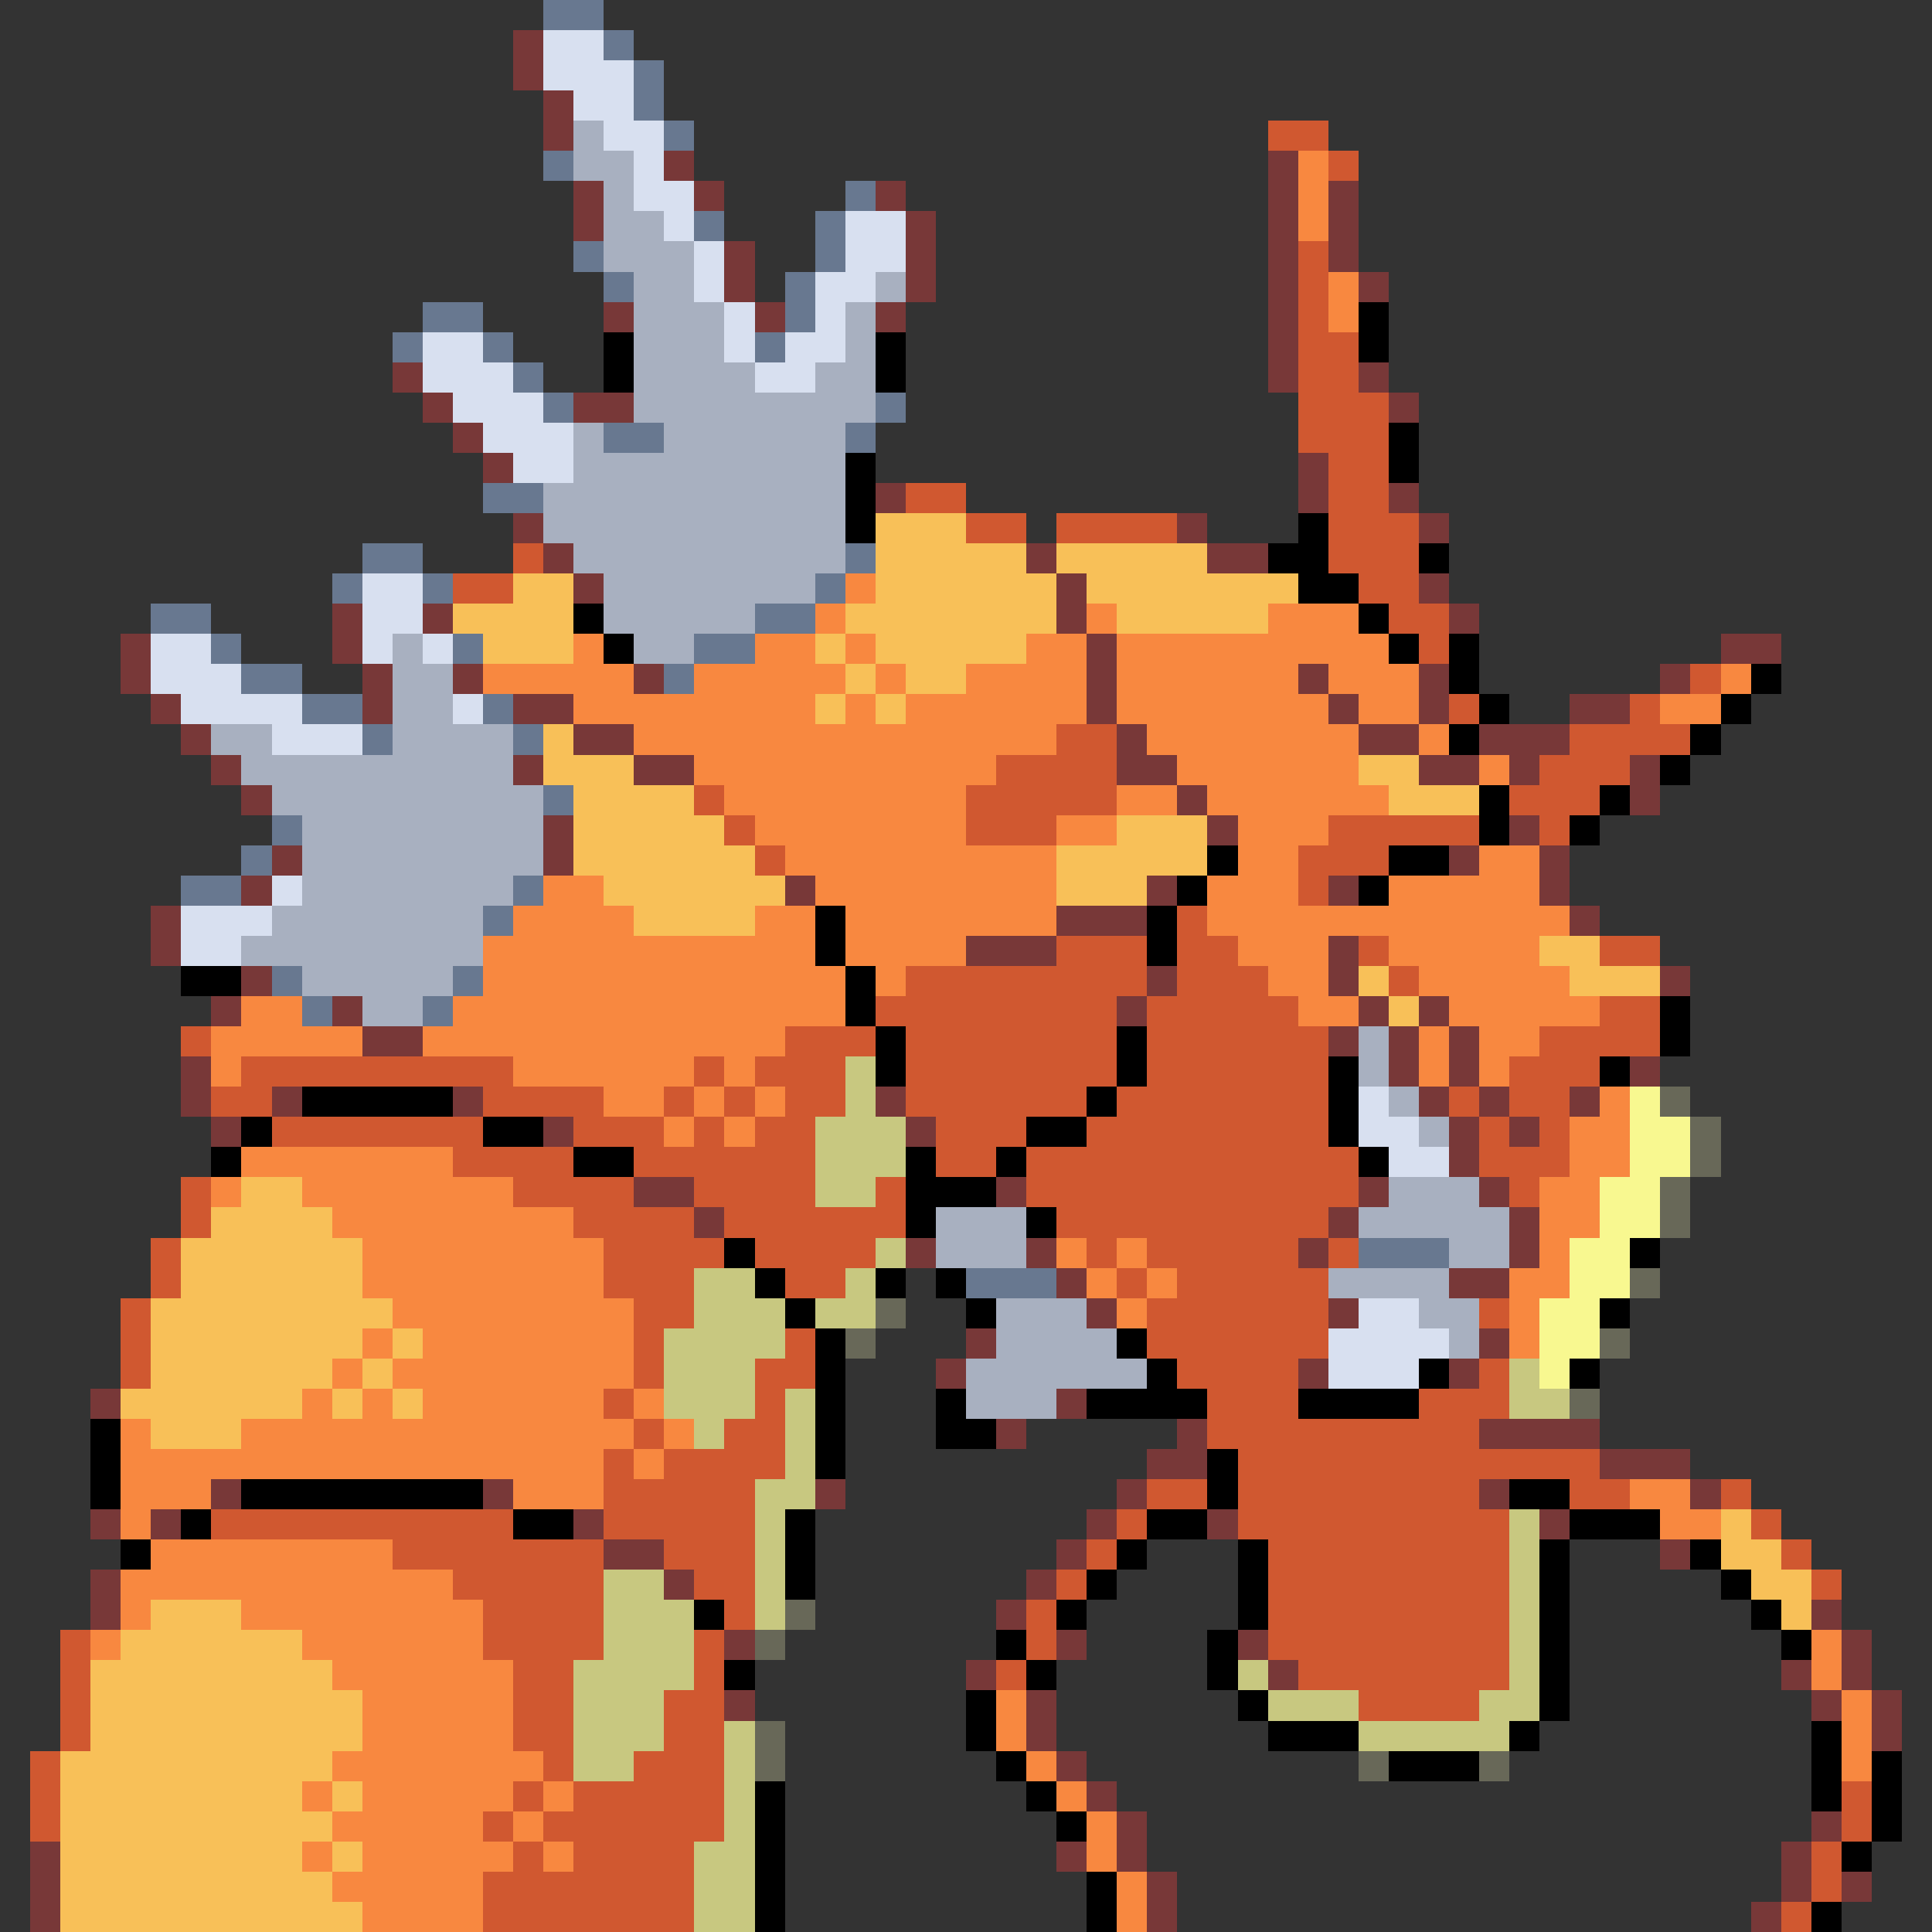 <svg xmlns="http://www.w3.org/2000/svg" viewBox="0 -0.5 64 64" shape-rendering="crispEdges">
<rect x="0" y="-0.5" width="64" height="64" fill="#333333" stroke="none"/>
<path stroke="#687890" d="M18 0h2M20 1h1M21 2h1M21 3h1M22 4h1M18 5h1M28 6h1M23 7h1M27 7h1M19 8h1M27 8h1M20 9h1M26 9h1M14 10h2M26 10h1M13 11h1M16 11h1M25 11h1M17 12h1M18 13h1M29 13h1M20 14h2M28 14h1M16 16h2M12 18h2M28 18h1M11 19h1M14 19h1M27 19h1M5 20h2M25 20h2M7 21h1M15 21h1M23 21h2M8 22h2M22 22h1M10 23h2M16 23h1M12 24h1M17 24h1M18 26h1M9 27h1M8 28h1M6 29h2M17 29h1M16 30h1M9 32h1M15 32h1M10 33h1M14 33h1M45 41h3M32 42h3" />
<path stroke="#783838" d="M17 1h1M17 2h1M18 3h1M18 4h1M22 5h1M42 5h1M19 6h1M23 6h1M29 6h1M42 6h1M44 6h1M19 7h1M30 7h1M42 7h1M44 7h1M24 8h1M30 8h1M42 8h1M44 8h1M24 9h1M30 9h1M42 9h1M45 9h1M20 10h1M25 10h1M29 10h1M42 10h1M42 11h1M13 12h1M42 12h1M45 12h1M14 13h1M19 13h2M46 13h1M15 14h1M16 15h1M43 15h1M29 16h1M43 16h1M46 16h1M17 17h1M39 17h1M47 17h1M18 18h1M34 18h1M40 18h2M19 19h1M35 19h1M47 19h1M11 20h1M14 20h1M35 20h1M48 20h1M4 21h1M11 21h1M36 21h1M57 21h2M4 22h1M12 22h1M15 22h1M21 22h1M36 22h1M43 22h1M47 22h1M55 22h1M5 23h1M12 23h1M17 23h2M36 23h1M44 23h1M47 23h1M52 23h2M6 24h1M19 24h2M37 24h1M45 24h2M49 24h3M7 25h1M17 25h1M21 25h2M37 25h2M47 25h2M50 25h1M54 25h1M8 26h1M39 26h1M54 26h1M18 27h1M40 27h1M50 27h1M9 28h1M18 28h1M48 28h1M51 28h1M8 29h1M26 29h1M38 29h1M44 29h1M51 29h1M5 30h1M35 30h3M52 30h1M5 31h1M32 31h3M44 31h1M8 32h1M38 32h1M44 32h1M55 32h1M7 33h1M11 33h1M37 33h1M45 33h1M47 33h1M12 34h2M44 34h1M46 34h1M48 34h1M6 35h1M46 35h1M48 35h1M54 35h1M6 36h1M9 36h1M15 36h1M29 36h1M47 36h1M49 36h1M52 36h1M7 37h1M18 37h1M30 37h1M48 37h1M50 37h1M48 38h1M21 39h2M33 39h1M45 39h1M49 39h1M23 40h1M44 40h1M50 40h1M30 41h1M34 41h1M43 41h1M50 41h1M35 42h1M48 42h2M36 43h1M44 43h1M32 44h1M49 44h1M31 45h1M43 45h1M48 45h1M3 46h1M35 46h1M33 47h1M39 47h1M49 47h4M38 48h2M53 48h3M7 49h1M16 49h1M27 49h1M37 49h1M49 49h1M56 49h1M3 50h1M5 50h1M19 50h1M36 50h1M40 50h1M51 50h1M20 51h2M35 51h1M55 51h1M3 52h1M22 52h1M34 52h1M3 53h1M33 53h1M60 53h1M24 54h1M35 54h1M41 54h1M61 54h1M32 55h1M42 55h1M59 55h1M61 55h1M24 56h1M34 56h1M60 56h1M62 56h1M34 57h1M62 57h1M35 58h1M36 59h1M37 60h1M60 60h1M1 61h1M35 61h1M37 61h1M59 61h1M1 62h1M38 62h1M59 62h1M61 62h1M1 63h1M38 63h1M58 63h1" />
<path stroke="#d8e0f0" d="M18 1h2M18 2h3M19 3h2M20 4h2M21 5h1M21 6h2M22 7h1M28 7h2M23 8h1M28 8h2M23 9h1M27 9h2M24 10h1M27 10h1M14 11h2M24 11h1M26 11h2M14 12h3M25 12h2M15 13h3M16 14h3M17 15h2M12 19h2M12 20h2M5 21h2M12 21h1M14 21h1M5 22h3M6 23h4M15 23h1M9 24h3M9 29h1M6 30h3M6 31h2M45 36h1M45 37h2M46 38h2M45 43h2M44 44h4M44 45h3" />
<path stroke="#a8b0c0" d="M19 4h1M19 5h2M20 6h1M20 7h2M20 8h3M21 9h2M29 9h1M21 10h3M28 10h1M21 11h3M28 11h1M21 12h4M27 12h2M21 13h8M19 14h1M22 14h6M19 15h9M18 16h10M18 17h10M19 18h9M20 19h7M20 20h5M13 21h1M21 21h2M13 22h2M13 23h2M7 24h2M13 24h4M8 25h9M9 26h9M10 27h8M10 28h8M10 29h7M9 30h7M8 31h8M10 32h5M12 33h2M45 34h1M45 35h1M46 36h1M47 37h1M46 39h3M31 40h3M45 40h5M31 41h3M48 41h2M44 42h4M33 43h3M47 43h2M33 44h4M48 44h1M32 45h6M32 46h3" />
<path stroke="#d05830" d="M42 4h2M44 5h1M43 8h1M43 9h1M43 10h1M43 11h2M43 12h2M43 13h3M43 14h3M44 15h2M30 16h2M44 16h2M32 17h2M35 17h4M44 17h3M17 18h1M44 18h3M15 19h2M45 19h2M46 20h2M47 21h1M56 22h1M48 23h1M54 23h1M35 24h2M52 24h4M33 25h4M51 25h3M23 26h1M32 26h5M50 26h3M24 27h1M32 27h3M44 27h5M51 27h1M25 28h1M43 28h3M43 29h1M39 30h1M35 31h3M39 31h2M45 31h1M53 31h2M30 32h8M39 32h3M46 32h1M29 33h8M38 33h5M53 33h2M6 34h1M26 34h3M30 34h7M38 34h6M51 34h4M8 35h9M23 35h1M25 35h3M30 35h7M38 35h6M50 35h3M7 36h2M16 36h4M22 36h1M24 36h1M26 36h2M30 36h6M37 36h7M48 36h1M50 36h2M9 37h7M19 37h3M23 37h1M25 37h2M31 37h3M36 37h8M49 37h1M51 37h1M15 38h4M21 38h6M31 38h2M34 38h11M49 38h3M6 39h1M17 39h4M23 39h4M29 39h1M34 39h11M50 39h1M6 40h1M19 40h4M24 40h6M35 40h9M5 41h1M20 41h4M25 41h4M36 41h1M38 41h5M44 41h1M5 42h1M20 42h3M26 42h2M37 42h1M39 42h5M4 43h1M21 43h2M38 43h6M49 43h1M4 44h1M21 44h1M26 44h1M38 44h6M4 45h1M21 45h1M25 45h2M39 45h4M49 45h1M20 46h1M25 46h1M40 46h3M47 46h3M21 47h1M24 47h2M40 47h9M20 48h1M22 48h4M41 48h12M20 49h5M38 49h2M41 49h8M52 49h2M57 49h1M7 50h10M20 50h5M37 50h1M41 50h9M58 50h1M13 51h7M22 51h3M36 51h1M42 51h8M59 51h1M15 52h5M23 52h2M35 52h1M42 52h8M60 52h1M16 53h4M24 53h1M34 53h1M42 53h8M2 54h1M16 54h4M23 54h1M34 54h1M42 54h8M2 55h1M17 55h2M23 55h1M33 55h1M43 55h7M2 56h1M17 56h2M22 56h2M45 56h4M2 57h1M17 57h2M22 57h2M1 58h1M18 58h1M21 58h3M1 59h1M17 59h1M19 59h5M61 59h1M1 60h1M16 60h1M18 60h6M61 60h1M17 61h1M19 61h4M60 61h1M16 62h7M60 62h1M16 63h7M59 63h1" />
<path stroke="#f88840" d="M43 5h1M43 6h1M43 7h1M44 9h1M44 10h1M28 19h1M27 20h1M36 20h1M42 20h3M19 21h1M25 21h2M28 21h1M34 21h2M37 21h9M16 22h5M23 22h5M29 22h1M32 22h4M37 22h6M44 22h3M57 22h1M19 23h8M28 23h1M30 23h6M37 23h7M45 23h2M55 23h2M21 24h14M38 24h7M47 24h1M23 25h10M39 25h6M49 25h1M24 26h8M37 26h2M40 26h6M25 27h7M35 27h2M41 27h3M26 28h9M41 28h2M49 28h2M18 29h2M27 29h8M40 29h3M46 29h5M17 30h4M25 30h2M28 30h7M40 30h12M16 31h11M28 31h4M41 31h3M46 31h5M16 32h12M29 32h1M42 32h2M47 32h5M8 33h2M15 33h13M43 33h2M48 33h5M7 34h5M14 34h12M47 34h1M49 34h2M7 35h1M17 35h6M24 35h1M47 35h1M49 35h1M20 36h2M23 36h1M25 36h1M53 36h1M22 37h1M24 37h1M52 37h2M8 38h7M52 38h2M7 39h1M10 39h7M51 39h2M11 40h8M51 40h2M12 41h8M35 41h1M37 41h1M51 41h1M12 42h8M36 42h1M38 42h1M50 42h2M13 43h8M37 43h1M50 43h1M12 44h1M14 44h7M50 44h1M11 45h1M13 45h8M10 46h1M12 46h1M14 46h6M21 46h1M4 47h1M8 47h13M22 47h1M4 48h16M21 48h1M4 49h3M17 49h3M54 49h2M4 50h1M55 50h2M5 51h8M4 52h11M4 53h1M8 53h8M3 54h1M10 54h6M60 54h1M11 55h6M60 55h1M12 56h5M33 56h1M61 56h1M12 57h5M33 57h1M61 57h1M11 58h7M34 58h1M61 58h1M10 59h1M12 59h5M18 59h1M35 59h1M11 60h5M17 60h1M36 60h1M10 61h1M12 61h5M18 61h1M36 61h1M11 62h5M37 62h1M12 63h4M37 63h1" />
<path stroke="#000000" d="M45 10h1M20 11h1M29 11h1M45 11h1M20 12h1M29 12h1M46 14h1M28 15h1M46 15h1M28 16h1M28 17h1M43 17h1M42 18h2M47 18h1M43 19h2M19 20h1M45 20h1M20 21h1M46 21h1M48 21h1M48 22h1M58 22h1M49 23h1M57 23h1M48 24h1M56 24h1M55 25h1M49 26h1M53 26h1M49 27h1M52 27h1M40 28h1M46 28h2M39 29h1M45 29h1M27 30h1M38 30h1M27 31h1M38 31h1M6 32h2M28 32h1M28 33h1M55 33h1M29 34h1M37 34h1M55 34h1M29 35h1M37 35h1M44 35h1M53 35h1M10 36h5M36 36h1M44 36h1M8 37h1M16 37h2M34 37h2M44 37h1M7 38h1M19 38h2M30 38h1M33 38h1M45 38h1M30 39h3M30 40h1M34 40h1M24 41h1M54 41h1M25 42h1M29 42h1M31 42h1M26 43h1M32 43h1M53 43h1M27 44h1M37 44h1M27 45h1M38 45h1M47 45h1M52 45h1M27 46h1M31 46h1M36 46h4M43 46h4M3 47h1M27 47h1M31 47h2M3 48h1M27 48h1M40 48h1M3 49h1M8 49h8M40 49h1M50 49h2M6 50h1M17 50h2M26 50h1M38 50h2M52 50h3M4 51h1M26 51h1M37 51h1M41 51h1M51 51h1M56 51h1M26 52h1M36 52h1M41 52h1M51 52h1M57 52h1M23 53h1M35 53h1M41 53h1M51 53h1M58 53h1M33 54h1M40 54h1M51 54h1M59 54h1M24 55h1M34 55h1M40 55h1M51 55h1M32 56h1M41 56h1M51 56h1M32 57h1M42 57h3M50 57h1M60 57h1M33 58h1M46 58h3M60 58h1M62 58h1M25 59h1M34 59h1M60 59h1M62 59h1M25 60h1M35 60h1M62 60h1M25 61h1M61 61h1M25 62h1M36 62h1M25 63h1M36 63h1M60 63h1" />
<path stroke="#f8c058" d="M29 17h3M29 18h5M35 18h5M17 19h2M29 19h6M36 19h7M15 20h4M28 20h7M37 20h5M16 21h3M27 21h1M29 21h5M28 22h1M30 22h2M27 23h1M29 23h1M18 24h1M18 25h3M45 25h2M19 26h4M46 26h3M19 27h5M37 27h3M19 28h6M35 28h5M20 29h6M35 29h3M21 30h4M51 31h2M45 32h1M52 32h3M46 33h1M8 39h2M7 40h4M6 41h6M6 42h6M5 43h8M5 44h7M13 44h1M5 45h6M12 45h1M4 46h6M11 46h1M13 46h1M5 47h3M57 50h1M57 51h2M58 52h2M5 53h3M59 53h1M4 54h6M3 55h8M3 56h9M3 57h9M2 58h9M2 59h8M11 59h1M2 60h9M2 61h8M11 61h1M2 62h9M2 63h10" />
<path stroke="#c8c880" d="M28 35h1M28 36h1M27 37h3M27 38h3M27 39h2M29 41h1M23 42h2M28 42h1M23 43h3M27 43h2M22 44h4M22 45h3M50 45h1M22 46h3M26 46h1M50 46h2M23 47h1M26 47h1M26 48h1M25 49h2M25 50h1M50 50h1M25 51h1M50 51h1M20 52h2M25 52h1M50 52h1M20 53h3M25 53h1M50 53h1M20 54h3M50 54h1M19 55h4M41 55h1M50 55h1M19 56h3M42 56h3M49 56h2M19 57h3M24 57h1M45 57h5M19 58h2M24 58h1M24 59h1M24 60h1M23 61h2M23 62h2M23 63h2" />
<path stroke="#f8f890" d="M54 36h1M54 37h2M54 38h2M53 39h2M53 40h2M52 41h2M52 42h2M51 43h2M51 44h2M51 45h1" />
<path stroke="#686858" d="M55 36h1M56 37h1M56 38h1M55 39h1M55 40h1M54 42h1M29 43h1M28 44h1M53 44h1M52 46h1M26 53h1M25 54h1M25 57h1M25 58h1M45 58h1M49 58h1" />
</svg>